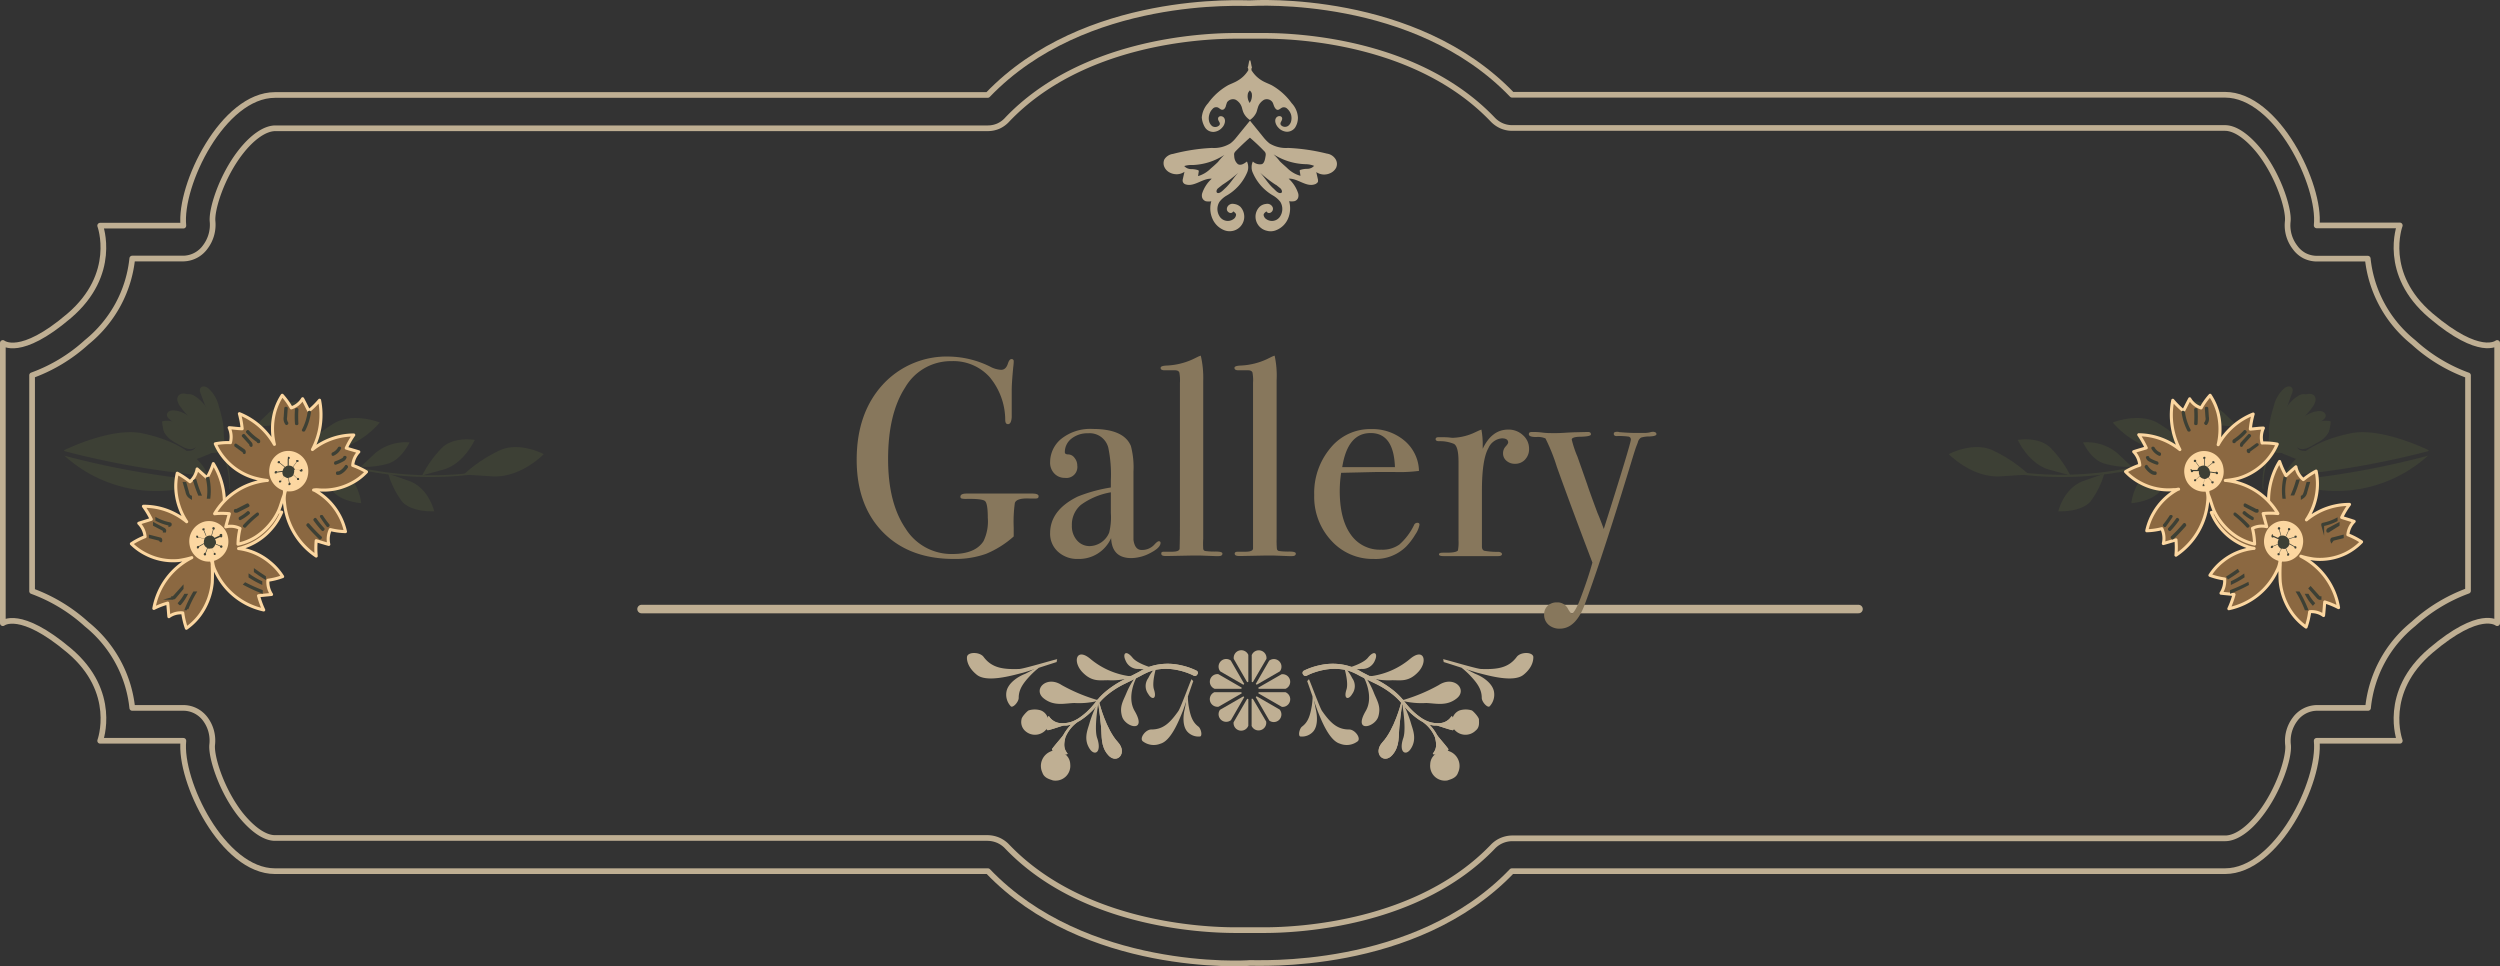 <svg xmlns="http://www.w3.org/2000/svg" viewBox="0 0 440.07 170.09"><rect x="0" y="0" width="440.07" height="170.09" fill="#333333" stroke="none"/><defs><style>.cls-1,.cls-2{fill:none;stroke:#bfaf93;}.cls-1,.cls-2,.cls-5,.cls-8{stroke-linecap:round;stroke-linejoin:round;}.cls-2{stroke-width:1.5px;}.cls-3{fill:#bfaf93;}.cls-4{fill:#3d4035;}.cls-5{fill:#8b6841;stroke:#fcd7a1;stroke-width:0.54px;}.cls-6{fill:#fcd7a1;}.cls-7{fill:#74302e;stroke-miterlimit:10;}.cls-7,.cls-8{stroke:#3d4035;stroke-width:0.5px;}.cls-8{fill:#fff;}.cls-9{fill:#87775c;}</style></defs><g id="レイヤー_2" data-name="レイヤー 2"><g id="レイヤー_1-2" data-name="レイヤー 1"><path class="cls-1" d="M427.9,55.56c-8.69-7.37-5.47-15.88-5.47-15.88H407.8c.74-7.09-7-23-16.14-23H266.17C249.06-1.14,221,.51,220,.56s-29-1.7-46.14,16.16H48.41c-9.18,0-16.87,15.87-16.13,23H17.63s3.17,8.51-5.46,15.88S.5,60.37.5,60.37V109.7s3-2.5,11.67,4.81,5.46,15.89,5.46,15.89H32.28c-.74,7.08,6.95,22.95,16.13,22.95H173.9C191,171.21,219.17,169.61,220,169.51s29,1.7,46.13-16.16H391.66c9.18,0,16.88-15.87,16.14-22.95h14.63s-3.22-8.51,5.47-15.89,11.67-4.81,11.67-4.81V60.37S436.58,62.92,427.9,55.56Z"/><path class="cls-1" d="M222.56,163.73h-5.09c-6.12,0-27.09-1.06-40.15-14.68a4.88,4.88,0,0,0-1.57-1.13,4.94,4.94,0,0,0-1.89-.41H48.41c-1.82,0-4-1.53-6.13-4.19-3.34-4.3-5.14-10.12-4.93-12.23a6.34,6.34,0,0,0-1.25-4.57,4.87,4.87,0,0,0-1.69-1.4,4.77,4.77,0,0,0-2.13-.51h-9a21.71,21.71,0,0,0-2.54-8.16,21.8,21.8,0,0,0-5.48-6.56,29.16,29.16,0,0,0-9.61-5.83v-38a28.87,28.87,0,0,0,9.61-5.82,22,22,0,0,0,5.48-6.56,21.76,21.76,0,0,0,2.54-8.17h9a4.85,4.85,0,0,0,3.83-2A6.47,6.47,0,0,0,37.42,39c-.22-2.11,1.59-7.93,4.93-12.22,2.07-2.66,4.3-4.2,6.13-4.2H173.9a4.67,4.67,0,0,0,1.88-.4A4.78,4.78,0,0,0,177.35,21c13.06-13.63,34-14.69,40.16-14.69h5.05c6.12,0,27.1,1.06,40.16,14.69a4.88,4.88,0,0,0,1.57,1.13,4.67,4.67,0,0,0,1.88.4H391.66c1.81,0,4,1.54,6.12,4.2,3.35,4.29,5.15,10.11,4.93,12.22A6.37,6.37,0,0,0,404,43.56,4.83,4.83,0,0,0,405.64,45a4.88,4.88,0,0,0,2.15.53h9a21.8,21.8,0,0,0,8.05,14.73,28.83,28.83,0,0,0,9.6,5.82V104a29.26,29.26,0,0,0-9.6,5.82,21.76,21.76,0,0,0-8,14.79h-9a4.89,4.89,0,0,0-2.15.54,4.83,4.83,0,0,0-1.68,1.43,6.35,6.35,0,0,0-1.25,4.57c.22,2.11-1.58,7.93-4.93,12.23-2.06,2.67-4.3,4.19-6.12,4.19H266.17a4.85,4.85,0,0,0-1.88.41,4.78,4.78,0,0,0-1.57,1.13C249.66,162.67,228.68,163.73,222.56,163.73Z"/><path class="cls-2" d="M112.93,107.21H327.15"/><path class="cls-3" d="M228.47,20.66a4,4,0,0,0-1.1-2.5A11,11,0,0,0,223.85,15c-.56-.28-1.15-.48-1.7-.81a5.37,5.37,0,0,1-1.86-1.84c0-.49,0-.12.11-.6-.1.33-.23-1.4-.39-1.1-.15-.3-.29,1.43-.39,1.1.07.48.1.11.12.6a5.23,5.23,0,0,1-1.87,1.84c-.53.33-1.12.53-1.69.81a11,11,0,0,0-3.52,3.17,4.18,4.18,0,0,0-1.11,2.5,3.76,3.76,0,0,0,.28,1.19,3.09,3.09,0,0,0,.34.65,1.7,1.7,0,0,0,.65.54,1.78,1.78,0,0,0,.82.17,2.19,2.19,0,0,0,1.49-.76,1.85,1.85,0,0,0,.48-.93c.24-1.37-1.54-1.37-1.14-.35.13.3.39.52.18.85a1,1,0,0,1-1.26.18,1.56,1.56,0,0,1-.53-.78,2.17,2.17,0,0,1,0-1.21,2.21,2.21,0,0,1,.59-1.05.8.8,0,0,1,.4-.27,1,1,0,0,1,.48,0c.29.1.52.43.83.42s.46-.25.59-.53A7.18,7.18,0,0,1,216,18a1.29,1.29,0,0,1,.7-.49,1.21,1.21,0,0,1,.84.06,2.52,2.52,0,0,1,.69.61,2.37,2.37,0,0,1,.4.83,5.94,5.94,0,0,0,.23.75,3.07,3.07,0,0,0,1,1.25.2.2,0,0,0,.1.08h.11a.25.25,0,0,0,.1-.08,3.19,3.19,0,0,0,1-1.25c.09-.24.14-.5.23-.75a2.2,2.2,0,0,1,.4-.83,2.52,2.52,0,0,1,.69-.61,1.21,1.21,0,0,1,.84-.06A1.23,1.23,0,0,1,224,18c.14.25.2.55.33.81s.33.53.59.53.54-.32.82-.42a.91.91,0,0,1,.49,0,.87.87,0,0,1,.4.26,2.24,2.24,0,0,1,.63,1,2.3,2.3,0,0,1,0,1.22,1.44,1.44,0,0,1-.54.78,1,1,0,0,1-.66.14.92.92,0,0,1-.59-.32c-.2-.33.06-.55.17-.85.4-1-1.37-1-1.14.35a2,2,0,0,0,.49.93,2.21,2.21,0,0,0,1.48.76,1.7,1.7,0,0,0,.83-.17,1.73,1.73,0,0,0,.66-.54,3.27,3.27,0,0,0,.32-.65A3.23,3.23,0,0,0,228.47,20.66ZM220,18.16a2.15,2.15,0,0,1-.31-1.78,2.06,2.06,0,0,1,.31-.46,1.5,1.5,0,0,1,.33.46,2.15,2.15,0,0,1,0,.91,2.1,2.1,0,0,1-.36.84Z"/><path class="cls-3" d="M235.12,28.06a2.17,2.17,0,0,0-.66-.69,2.13,2.13,0,0,0-.89-.33,34.38,34.38,0,0,0-6.84-1,5.52,5.52,0,0,1-3.27-.8,6.9,6.9,0,0,1-1-1c-.8-1-1.62-2-2.43-3l-2.44,3a5.68,5.68,0,0,1-1,1,5.49,5.49,0,0,1-3.26.8,33.58,33.58,0,0,0-6.84,1.05,2.09,2.09,0,0,0-.9.33,2,2,0,0,0-.65.68,1.65,1.65,0,0,0-.12.69,1.6,1.6,0,0,0,.18.68,2,2,0,0,0,.92.91,2.62,2.62,0,0,0,1.31.29,2.42,2.42,0,0,0,1.27-.43l-.3,1.33a.86.86,0,0,0,0,.39.7.7,0,0,0,.19.32.72.72,0,0,0,.33.18c1.52.48,3-1.12,4.58-1a6,6,0,0,0-1.7,2.63,1.43,1.43,0,0,0,0,.65,1,1,0,0,0,.25.43,1.06,1.06,0,0,0,.43.26,3,3,0,0,0,.94,0,4.54,4.54,0,0,0,.2,3.06,3.76,3.76,0,0,0,2,2,2.61,2.61,0,0,0,1.72.12,2.56,2.56,0,0,0,1.2-4.21,2,2,0,0,0-1.15-.5,1,1,0,0,0-.72.1,1,1,0,0,0-.47.55.83.83,0,0,0,0,.49.8.8,0,0,0,.33.37.58.58,0,0,0,.21.07.41.41,0,0,0,.22,0,.5.5,0,0,0,.19-.1.52.52,0,0,0,.13-.17s.54.3.5.62a1.11,1.11,0,0,1-.15.43,1,1,0,0,1-.32.32,1.71,1.71,0,0,1-2.34-.36,2.46,2.46,0,0,1-.47-1.33,2.42,2.42,0,0,1,.36-1.36,4.26,4.26,0,0,1,1.25-1.1,8.53,8.53,0,0,0,3.59-4,2.34,2.34,0,0,0,.22-1,2.38,2.38,0,0,0-.22-1c-.48.37-1.09.77-1.6.46a1.81,1.81,0,0,1-.48-.65,2,2,0,0,1-.16-.8,1.19,1.19,0,0,1,0-.46,1.22,1.22,0,0,1,.26-.38c.81-.83,1.65-1.62,2.5-2.37.87.75,1.72,1.54,2.51,2.37a.9.9,0,0,1,.25.38,1.19,1.19,0,0,1,0,.46c-.09.56-.2,1.25-.64,1.45a1.8,1.8,0,0,1-1.6-.46,2.23,2.23,0,0,0-.22,1,2.2,2.2,0,0,0,.22,1,8.49,8.49,0,0,0,3.57,4,4.43,4.43,0,0,1,1.26,1.1,2.41,2.41,0,0,1,.35,1.36,2.38,2.38,0,0,1-.47,1.33,1.7,1.7,0,0,1-1.09.65,1.74,1.74,0,0,1-1.25-.29,1,1,0,0,1-.32-.32.94.94,0,0,1-.16-.43c0-.32.51-.62.51-.62a.7.7,0,0,0,.13.17.49.49,0,0,0,.2.11.54.54,0,0,0,.22,0,.5.5,0,0,0,.2-.08.75.75,0,0,0,.36-.86,1,1,0,0,0-.47-.55,1,1,0,0,0-.72-.1,1.91,1.91,0,0,0-1.13.5,2.47,2.47,0,0,0-.72,1.58A2.55,2.55,0,0,0,223,40.62a2.52,2.52,0,0,0,1.73-.14,3.76,3.76,0,0,0,2-2,4.63,4.63,0,0,0,.19-3.07,2.48,2.48,0,0,0,.94,0,.94.94,0,0,0,.43-.25.92.92,0,0,0,.24-.43,1.43,1.43,0,0,0,0-.65,5.91,5.91,0,0,0-1.7-2.63c1.58-.09,3.07,1.51,4.58,1a.7.7,0,0,0,.33-.17A.79.79,0,0,0,232,32a2.41,2.41,0,0,0,0-.38l-.3-1.33a2.47,2.47,0,0,0,1.26.43,2.57,2.57,0,0,0,1.31-.29,2.15,2.15,0,0,0,.93-.91,1.76,1.76,0,0,0,.14-.71A1.57,1.57,0,0,0,235.12,28.06Zm-19.59-.8a11.09,11.09,0,0,0-1.13,1.25c-.41.4-.82.77-1.26,1.14A5.25,5.25,0,0,1,210.89,31l.12-.8a.38.38,0,0,0,0-.15.32.32,0,0,0-.13-.1,3.79,3.79,0,0,0-1.25-.18,1.76,1.76,0,0,1-.64-.15,1.69,1.69,0,0,1-.53-.39,4.13,4.13,0,0,1,1.48-.18A10.91,10.91,0,0,0,215.53,27.26ZM218,30.38c-.83.85-1.42,1.92-2.31,2.74-.28.25-.82.87-1.25.87s-.37-.59,0-.87l.74-.59A21.37,21.37,0,0,0,218,30.38Zm6.61,2.15.74.59c.33.28.5.87,0,.87s-.93-.62-1.25-.87c-.89-.82-1.49-1.89-2.3-2.74a21.28,21.28,0,0,0,2.76,2.15Zm6.72-3.35a1.55,1.55,0,0,1-.52.39,1.76,1.76,0,0,1-.64.15,4,4,0,0,0-1.25.18.12.12,0,0,0-.12.1.19.19,0,0,0,0,.15l.12.8a5.26,5.26,0,0,1-2.37-1.4c-.41-.37-.84-.74-1.25-1.14a9.52,9.52,0,0,0-1.13-1.25,11,11,0,0,0,5.62,1.74,4.19,4.19,0,0,1,1.49.28Z"/><path class="cls-4" d="M402.24,84.66a149.92,149.92,0,0,0,25.14-4.44,24,24,0,0,1-25.14,4.44Z"/><path class="cls-4" d="M402.19,83.77h-.07s1.45-5.39,11.67-7.5c5.42-1.14,13.76,3,13.76,3l-.16.16A151.52,151.52,0,0,1,402.19,83.77Z"/><path class="cls-4" d="M396.61,73.33a.21.21,0,0,1,.12,0,.21.21,0,0,1,.08.11.28.28,0,0,1,0,.13.26.26,0,0,1-.07.11,60.56,60.56,0,0,1-42.81,9.61.19.19,0,0,1-.14-.07.27.27,0,0,1-.06-.16.19.19,0,0,1,0-.08.18.18,0,0,1,.05-.07.11.11,0,0,1,.08,0,.11.11,0,0,1,.08,0,60.05,60.05,0,0,0,42.53-9.64A.16.16,0,0,1,396.61,73.33Z"/><path class="cls-4" d="M385.86,88.09s5-2.1,5.76-6.94l.82-4.84a18.62,18.62,0,0,0-5.67,4.37C384.63,83.33,385.86,88.09,385.86,88.09Z"/><path class="cls-4" d="M371.91,74.37s3.64,4.55,8.75,4.75l5.08.21a24.84,24.84,0,0,0-6.13-5C376.24,72.63,371.91,74.37,371.91,74.37Z"/><path class="cls-4" d="M343.05,79.94s4.05,4.21,9.08,3.91l5-.32a25.26,25.26,0,0,0-6.55-4.35C347.12,77.76,343.05,79.94,343.05,79.94Z"/><path class="cls-4" d="M355.19,77.44s1.88,4.21,5.56,5.24l3.68,1a19.46,19.46,0,0,0-3.63-5C358.66,76.81,355.19,77.44,355.19,77.44Z"/><path class="cls-4" d="M385.29,70.68a8.34,8.34,0,0,1,6.08,1.92L393.88,75a14.63,14.63,0,0,1-4.93-.58C386.66,73.6,385.29,70.68,385.29,70.68Z"/><path class="cls-4" d="M366.68,77.88a8.35,8.35,0,0,1,6.08,1.93l2.5,2.35a14.45,14.45,0,0,1-4.93-.59C368,80.83,366.68,77.88,366.68,77.88Z"/><path class="cls-4" d="M375.18,88.57s.38-4.26,3.76-6l3.4-1.73a14.9,14.9,0,0,1-1.88,5.33C379,88.34,375.18,88.57,375.18,88.57Z"/><path class="cls-4" d="M362.33,90s.91-4.11,4.5-5.37l3.58-1.25a14.67,14.67,0,0,1-2.51,5C366.08,90.23,362.33,90,362.33,90Z"/><path class="cls-4" d="M408.61,81.5a.94.94,0,0,0,.43-.13.84.84,0,0,0,.32-.3.73.73,0,0,0,0-.46.76.76,0,0,0-.24-.39,2.1,2.1,0,0,0-.81-.39,15.17,15.17,0,0,0-2.51-.45c-.55,0-1.25-.14-1.43-.66.71.67,1.85.21,2.68-.3,1.53-.91,3.06-1.34,3.22-4.24-2.44-.68-4.19,1.75-6.69,2a4,4,0,0,1,1.15-2.69,12.28,12.28,0,0,0,1.35-2.59,1.4,1.4,0,0,0,.16-.63,1.33,1.33,0,0,0-.16-.62c-.34-.43-1-.28-1.46,0a6.27,6.27,0,0,0-2.23,2.23,6.35,6.35,0,0,0-.89,3,25.07,25.07,0,0,1-.34,3.42c-.15,1.16.33,1.45,1.25,1.78C404.24,80.83,406.51,81.86,408.61,81.5Z"/><path class="cls-4" d="M400.24,71.51a6,6,0,0,1,1.88-3.18c.36-.27.9-.46,1.25-.14s.19.87,0,1.25l-1,2.91c1.07-1.37,2.32-2.85,4-3a1.23,1.23,0,0,1,.88.18,1.14,1.14,0,0,1,.32.51,1.18,1.18,0,0,1,0,.59,2.85,2.85,0,0,1-.54,1.07,15.26,15.26,0,0,1-2.19,2.42,4.84,4.84,0,0,1,1.43-1.19,4.77,4.77,0,0,1,1.77-.56,1.74,1.74,0,0,1,.93.14.88.88,0,0,1,.34.35.78.78,0,0,1,.07.48,1.14,1.14,0,0,1-.4.52A12.28,12.28,0,0,1,405.61,76a5.48,5.48,0,0,1,2.16-.73,5.81,5.81,0,0,1,2.27.18,1.82,1.82,0,0,1-.84,1.39,4.2,4.2,0,0,1-1.53.55,23.27,23.27,0,0,1-3.81.52,8.63,8.63,0,0,1-3.75-.14C398.6,76.94,399.85,72.77,400.24,71.51Z"/><path class="cls-4" d="M401.11,79.71a1.78,1.78,0,0,1-1.26-.48,2,2,0,0,1-.37-.8A4.57,4.57,0,0,1,399.6,76c0-.16.19-.35.34-.27s.08.09.11.15c.13.25.25.5.37.75.26,0,.46-.43.69-.3a.48.48,0,0,1,.15.28,3.7,3.7,0,0,1,0,1.15,2.56,2.56,0,0,0,1.55,0,1.57,1.57,0,0,1-.47.92,3.42,3.42,0,0,1,1.26.3.2.2,0,0,1,.17.19C403.76,79.87,401.39,79.73,401.11,79.71Z"/><path class="cls-4" d="M398.44,84.65a5.78,5.78,0,0,0,0,1.44c-.12,0-.16-.17-.16-.3a13.74,13.74,0,0,1,.69-5.17,8.75,8.75,0,0,1,.51-1.18c.1-.2.49-.72.41-.15a6,6,0,0,1-.52,1.19c-.17.43-.32.87-.44,1.25A16,16,0,0,0,398.44,84.65Z"/><path class="cls-5" d="M396.78,96.53h-.12a10.5,10.5,0,0,0-5.39,2.24,10,10,0,0,0-2.26,2.5,12.14,12.14,0,0,0,2.59.65,4,4,0,0,1-.64,2.5l2.29.23a15,15,0,0,1-.91,2.5,12.09,12.09,0,0,0,8.5-6.76,4.61,4.61,0,0,0,.53-2.25h.11a1.13,1.13,0,0,0,.26,0,1.93,1.93,0,0,0-.36,1.25,24.86,24.86,0,0,0,0,3,11.5,11.5,0,0,0,2.14,5.63,10.38,10.38,0,0,0,2.41,2.36,13.1,13.1,0,0,0,.64-2.7,3.54,3.54,0,0,1,2.44.67c.08-.7.14-1.68.21-2.39a14.08,14.08,0,0,1,2.43,1A12.45,12.45,0,0,0,405.17,98l-.16-.09a14.71,14.71,0,0,0,2.28.5A10.35,10.35,0,0,0,413,97.38a10,10,0,0,0,2.7-2,12.51,12.51,0,0,0-2.41-1.25,3.82,3.82,0,0,1,1.11-2.35c-.65-.23-1.55-.49-2.2-.7a14.35,14.35,0,0,1,1.38-2.29A11.8,11.8,0,0,0,406,91.51a11.46,11.46,0,0,0,1.87-5.14,10.82,10.82,0,0,0-.17-3.45,13,13,0,0,0-2.25,1.5,3.93,3.93,0,0,1-1.31-2.25c-.53.45-1.25,1.1-1.74,1.56a14.82,14.82,0,0,1-1.13-2.5,13.08,13.08,0,0,0-1.82,8.57A12.27,12.27,0,0,0,393.6,85a15.88,15.88,0,0,1,.44,2.66c-.68,0-1.62-.16-2.29-.22a4,4,0,0,1,.17,2.62,13.16,13.16,0,0,0-2.66.15A10.17,10.17,0,0,0,391,93.08a10.72,10.72,0,0,0,4.9,3.25A7.35,7.35,0,0,0,396.78,96.53Zm6.86,1.17h0Z"/><path class="cls-6" d="M398.6,94.59a3.58,3.58,0,0,0,2.71,4.2,3.46,3.46,0,0,0,1.36,0,3.35,3.35,0,0,0,1.25-.55,3.29,3.29,0,0,0,.94-1,3.46,3.46,0,0,0,.49-1.27,3.58,3.58,0,0,0-2.72-4.21,3.46,3.46,0,0,0-1.36,0,3.35,3.35,0,0,0-1.25.55,3.51,3.51,0,0,0-.94,1A3.68,3.68,0,0,0,398.6,94.59Z"/><path class="cls-7" d="M405.8,86.57l.42-1.49h.11l-.43,1.48a1.52,1.52,0,0,1-.21.57,1.44,1.44,0,0,1-.43.42v-.1C405.55,87.35,405.68,86.94,405.8,86.57Z"/><path class="cls-7" d="M404.5,84.67a20.81,20.81,0,0,1-.82,2.29h-.11a18.15,18.15,0,0,0,.81-2.28Z"/><path class="cls-7" d="M402.26,84.25a9.58,9.58,0,0,0-.18,3.29H402a10.07,10.07,0,0,1,.17-3.33Z"/><path class="cls-7" d="M408.86,92.34v.11s0,0,0,0a.05.05,0,0,1,0,0,.14.14,0,0,1,0-.07.14.14,0,0,1,0-.06.21.21,0,0,1,.15-.07,8.75,8.75,0,0,0,2.22-.78v.1a8.92,8.92,0,0,1-2.26.79A.11.11,0,0,0,408.86,92.34Z"/><path class="cls-7" d="M409.86,93.49h-.1a.2.2,0,0,1,0-.15.41.41,0,0,1,.22-.21l1.6-.85v.11l-1.59,1A.37.37,0,0,0,409.86,93.49Z"/><path class="cls-7" d="M410.71,94.83l1.6-.41v.11l-1.6.4a.37.37,0,0,0-.19.09v.08l-.07.09a.18.18,0,0,1,0-.12.28.28,0,0,1,.06-.18A.47.47,0,0,1,410.71,94.83Z"/><path class="cls-7" d="M406.72,103.51l1.34,1.5c.09.11.2.22.33.21v.11h-.08a.61.61,0,0,1-.34-.25l-1.32-1.5Z"/><path class="cls-7" d="M406.11,104.78h.1a7.36,7.36,0,0,0,1,1.4l-.08.09A8,8,0,0,1,406.11,104.78Z"/><path class="cls-7" d="M406,107.17h-.1a19.6,19.6,0,0,0-1.37-2.8h.1A19.6,19.6,0,0,1,406,107.17Z"/><path class="cls-7" d="M395.61,102.84a28.77,28.77,0,0,1-2.81,1.32v-.11a28.15,28.15,0,0,0,2.8-1.26Z"/><path class="cls-7" d="M394.85,101.5a15.61,15.61,0,0,1-1.91,1.08v-.1a14.35,14.35,0,0,0,1.9-1.09Z"/><path class="cls-7" d="M393.83,100.48l.06.1c-.53.38-1.08.75-1.63,1.09l-.06-.09C392.75,101.23,393.3,100.84,393.83,100.48Z"/><path class="cls-7" d="M392.86,90.68a3.25,3.25,0,0,0,.58,1.25.81.81,0,0,0,.46.33v.12a.91.91,0,0,1-.53-.39,3.23,3.23,0,0,1-.6-1.35Z"/><path class="cls-7" d="M394.85,90.84a7.5,7.5,0,0,1-.93-.94.86.86,0,0,1-.21-.29.91.91,0,0,1-.06-.36h.11a.66.66,0,0,0,.07.3.59.59,0,0,0,.17.25A7,7,0,0,0,394.85,90.84Z"/><path class="cls-7" d="M395,88.07h.11a2.44,2.44,0,0,0,.69,1.36l-.08.08A2.45,2.45,0,0,1,395,88.07Z"/><path class="cls-4" d="M399.94,94a.21.21,0,0,1,.14.1.32.32,0,0,1,0,.16l.92.42a1.09,1.09,0,0,1,.47-.38l-.3-1.09a.16.16,0,0,1-.12,0,.14.14,0,0,1-.08-.09.25.25,0,0,1,0-.17.24.24,0,0,1,.1-.14.2.2,0,0,1,.17,0,.16.16,0,0,1,.13.11.23.23,0,0,1,0,.16.3.3,0,0,1-.1.14l.3,1.09a.89.89,0,0,1,.51,0,1.16,1.16,0,0,1,.45.21,1.17,1.17,0,0,1,.3.4v-.09l1.06-.32a.28.28,0,0,1,0-.13.26.26,0,0,1,.09-.09l.08,0h.08l.07,0,.05.07a.21.21,0,0,1-.09.3.11.11,0,0,1-.07,0h-.09a.1.1,0,0,1-.07,0l-.05-.06-1,.31a1.19,1.19,0,0,1,.08.72l.9.52a.28.28,0,0,1,.12,0,.21.21,0,0,1,.11,0,.22.22,0,0,1,.12.11.23.23,0,0,1,0,.16.2.2,0,0,1,0,.08l-.07.06-.08,0H404a.25.25,0,0,1-.12-.11.18.18,0,0,1,0-.16L403,95.8a1.06,1.06,0,0,1-.22.42,1,1,0,0,1-.37.28l.34.88a.17.17,0,0,1,.12,0,.18.18,0,0,1,.09.08.2.2,0,0,1,0,.08v.09a.2.2,0,0,1,0,.08.17.17,0,0,1-.06.06.22.22,0,0,1-.15.06.2.2,0,0,1-.15-.06.25.25,0,0,1,0-.17.22.22,0,0,1,.09-.14l-.34-.88a.83.83,0,0,1-.58,0h-.14l-.41.79a.24.24,0,0,1,.06.11.29.29,0,0,1,0,.13.16.16,0,0,1,0,.07l-.07.06-.08,0h-.09l-.07,0-.05-.07a.13.13,0,0,1,0-.08.27.27,0,0,1,0-.09.43.43,0,0,1,0-.07l.06-.06.08,0a.14.14,0,0,1,.09,0l.41-.77a1.16,1.16,0,0,1-.39-.31,1.08,1.08,0,0,1-.22-.44l-.83.35a.24.24,0,0,1,0,.12.22.22,0,0,1-.09.1.19.19,0,0,1-.15.06.22.22,0,0,1-.15-.06.25.25,0,0,1,0-.17.28.28,0,0,1,.1-.14.2.2,0,0,1,.15-.06.22.22,0,0,1,.15.06l.84-.35a1,1,0,0,1,0-.43,1,1,0,0,1,.15-.38l-.9-.4a.41.41,0,0,1-.11.07.25.25,0,0,1-.12,0,.19.19,0,0,1-.13-.1.18.18,0,0,1,0-.16.21.21,0,0,1,0-.12.22.22,0,0,1,.05-.11.16.16,0,0,1,.09-.07A.24.24,0,0,1,399.94,94Z"/><path class="cls-4" d="M402.91,93.34l-.43,1h-.09l.43-1a.23.23,0,0,1-.07-.1.27.27,0,0,1,0-.13l0-.08.06-.06a.16.16,0,0,1,.09,0H403a.21.21,0,0,1,.14.1.23.23,0,0,1,0,.16.29.29,0,0,1-.1.12A.26.26,0,0,1,402.91,93.34Z"/><path class="cls-5" d="M383.49,86.11h-.09a10.89,10.89,0,0,0-4.26,4.12,10.51,10.51,0,0,0-1.25,3.2,11.92,11.92,0,0,0,2.65-.37,4,4,0,0,1,.27,2.62c.67-.18,1.56-.46,2.22-.65a15.22,15.22,0,0,1,0,2.7,12.6,12.6,0,0,0,3.88-4.11,12.73,12.73,0,0,0,1.71-5.4,4.55,4.55,0,0,0-.29-2.28h.38a2,2,0,0,0,.1,1.33c.37.92.59,1.89,1,2.79a11.14,11.14,0,0,0,4,4.46,9.73,9.73,0,0,0,3.06,1.25A13,13,0,0,0,396.5,93a3.67,3.67,0,0,1,2.5-.29c-.17-.68-.45-1.62-.62-2.31a12.46,12.46,0,0,1,2.59,0,12.06,12.06,0,0,0-9.07-5.82h-.18a16,16,0,0,0,2.3-.38,10.92,10.92,0,0,0,5-3.14,10.62,10.62,0,0,0,1.84-2.88,11.93,11.93,0,0,0-2.67-.2,3.92,3.92,0,0,1,.23-2.63c-.68,0-1.61.14-2.3.18a14.92,14.92,0,0,1,.5-2.65,12.26,12.26,0,0,0-6.16,5.4,11.89,11.89,0,0,0,0-5.5,10.44,10.44,0,0,0-1.42-3.2,12.05,12.05,0,0,0-1.59,2.23,3.59,3.59,0,0,1-2-1.61c-.34.63-.77,1.5-1.09,2.13a14.52,14.52,0,0,1-1.89-1.87,13.12,13.12,0,0,0,1.25,8.68,11.71,11.71,0,0,0-7.24-2.61,17,17,0,0,1,1.32,2.31c-.65.2-1.56.45-2.21.67a3.84,3.84,0,0,1,1.07,2.37,12.81,12.81,0,0,0-2.5,1.14,10.06,10.06,0,0,0,2.67,2,10.37,10.37,0,0,0,5.7,1.18C382.92,86.21,383.2,86.16,383.49,86.11Zm6.82-1.53h0Z"/><path class="cls-6" d="M384.54,83.58a3.62,3.62,0,0,0,.47,1.31,3.45,3.45,0,0,0,2.2,1.57A3.38,3.38,0,0,0,390.83,85a3.55,3.55,0,0,0,.54-2.65,3.27,3.27,0,0,0-.46-1.29,3.44,3.44,0,0,0-3.56-1.61,3.57,3.57,0,0,0-2.25,1.51A3.53,3.53,0,0,0,384.54,83.58Z"/><path class="cls-8" d="M388.47,73.42l-.11-1.56h.11l.1,1.54a1.57,1.57,0,0,1,0,.61,1.49,1.49,0,0,1-.25.56l-.08-.08a1.38,1.38,0,0,0,.23-.51A1.32,1.32,0,0,0,388.47,73.42Z"/><path class="cls-8" d="M386.59,72.08a20.85,20.85,0,0,1,0,2.5h-.11a20.85,20.85,0,0,0,0-2.5Z"/><path class="cls-8" d="M384.37,72.59a9.58,9.58,0,0,0,1,3.13h-.1a9.51,9.51,0,0,1-1-3.17Z"/><path class="cls-8" d="M393.31,77.64v.12h-.09a.17.17,0,0,1,0-.07.13.13,0,0,1,0-.06.28.28,0,0,1,.12-.12,9.68,9.68,0,0,0,1.81-1.57l.08.08a9,9,0,0,1-1.84,1.59S393.32,77.62,393.31,77.64Z"/><path class="cls-8" d="M394.62,78.33l-.07.09a.13.13,0,0,1,0-.06.15.15,0,0,1,0-.07.42.42,0,0,1,.12-.28l1.26-1.38.08.08-1.25,1.38a.32.32,0,0,0-.1.1A.37.37,0,0,0,394.62,78.33Z"/><path class="cls-8" d="M395.9,79.27l1.37-1,.08,0-1.36,1a.34.34,0,0,0-.14.15s0,0,0,0,0,0,0,0v.1s-.07,0-.1-.1a.25.25,0,0,1,0-.17A.49.49,0,0,1,395.9,79.27Z"/><path class="cls-8" d="M395.19,88.86l1.76.9a.48.48,0,0,0,.18.08h.2V90h0a.58.58,0,0,1-.4-.1L395.19,89Z"/><path class="cls-8" d="M395,90.3l.07-.09a7.42,7.42,0,0,0,1.41,1v.1A7.5,7.5,0,0,1,395,90.3Z"/><path class="cls-8" d="M395.74,92.58l-.09.07a19.34,19.34,0,0,0-2.24-2.1v-.09A19.47,19.47,0,0,1,395.74,92.58Z"/><path class="cls-8" d="M384.59,92.44c-.69.79-1.41,1.55-2.17,2.28l-.08-.13a29.35,29.35,0,0,0,2.18-2.28Z"/><path class="cls-8" d="M383.35,91.49a16.75,16.75,0,0,1-1.41,1.74l-.08-.09a15.65,15.65,0,0,0,1.41-1.73Z"/><path class="cls-8" d="M382.11,90.9h.09c-.36.55-.74,1.11-1.13,1.64l-.09-.08A14.53,14.53,0,0,0,382.11,90.9Z"/><path class="cls-8" d="M377.83,82.08a2.85,2.85,0,0,0,1,1,.85.85,0,0,0,.55.15v.12a1,1,0,0,1-.62-.17,3.2,3.2,0,0,1-1-1Z"/><path class="cls-8" d="M379.71,81.56a7.21,7.21,0,0,1-1.25-.53.8.8,0,0,1-.29-.2.92.92,0,0,1-.18-.3h.11c0,.2.24.33.41.43a7.25,7.25,0,0,0,1.18.51Z"/><path class="cls-8" d="M378.94,78.88h.1a2.3,2.3,0,0,0,1.11,1V80A2.56,2.56,0,0,1,378.94,78.88Z"/><path class="cls-4" d="M385.59,82.58h.09l.07,0,.05.06a.11.11,0,0,1,0,.08h1a1.14,1.14,0,0,1,.32-.51l-.65-.9a.27.27,0,0,1-.12,0,.24.24,0,0,1-.12,0,.27.27,0,0,1-.06-.17.25.25,0,0,1,.06-.16.22.22,0,0,1,.15-.06.21.21,0,0,1,.22.22.22.22,0,0,1-.06.15l.65.9a1,1,0,0,1,.48-.21,1,1,0,0,1,.49,0,1,1,0,0,1,.42.25v-.08l.86-.69a.21.21,0,0,1,0-.12.2.2,0,0,1,0-.11s0,0,.07-.06h.18s0,0,.07.06a.2.2,0,0,1,.06.15.23.23,0,0,1-.06.16.18.18,0,0,1-.07,0l-.08,0-.09,0-.06,0-.88.7A1.12,1.12,0,0,1,389,83l1,.15a.41.41,0,0,1,.07-.11.28.28,0,0,1,.12,0,.23.23,0,0,1,.16.06.26.26,0,0,1,.07.15.28.28,0,0,1,0,.09.25.25,0,0,1,0,.07.18.18,0,0,1-.07.05.13.13,0,0,1-.08,0h-.09l-.07,0-.05-.06a.31.31,0,0,1,0-.08l-1-.15a1.24,1.24,0,0,1-.06.47,1,1,0,0,1-.24.4l.61.69.12,0a.27.27,0,0,1,.12,0,.23.23,0,0,1,.06.16.22.22,0,0,1-.06.15.2.2,0,0,1-.15.06.22.22,0,0,1-.15-.06.18.18,0,0,1-.05-.07.24.24,0,0,1,0-.08.29.29,0,0,1,0-.09.18.18,0,0,1,.05-.07l-.62-.69a1.09,1.09,0,0,1-.53.28h-.15l-.11.88a.2.2,0,0,1,.09.09.22.22,0,0,1,.05.12.25.25,0,0,1,0,.08.2.2,0,0,1,0,.08.18.18,0,0,1-.07,0l-.09,0h-.08l-.07,0a.22.22,0,0,1,0-.08.19.19,0,0,1,0-.08.3.3,0,0,1,.05-.16.28.28,0,0,1,.15-.08l.11-.87a1.07,1.07,0,0,1-.46-.14,1,1,0,0,1-.36-.33l-.65.63a.27.27,0,0,1,0,.12.28.28,0,0,1,0,.13l-.07,0-.08,0-.09,0-.06,0a.23.23,0,0,1-.06-.16.22.22,0,0,1,.06-.15.2.2,0,0,1,.15-.06.22.22,0,0,1,.15.06l.66-.65a1,1,0,0,1-.15-.4,1.48,1.48,0,0,1,0-.42h-1a.2.2,0,0,1-.06.11.19.19,0,0,1-.11.07.25.25,0,0,1-.17,0,.22.22,0,0,1-.08-.15.17.17,0,0,1,0-.14A.24.24,0,0,1,385.59,82.58Z"/><path class="cls-4" d="M388.12,80.83V82H388V80.85a.26.26,0,0,1-.1-.07.24.24,0,0,1-.06-.11.21.21,0,0,1,0-.16.26.26,0,0,1,.14-.1h.09l.08,0s0,0,.06.06a.31.31,0,0,1,0,.08.19.19,0,0,1-.16.24Z"/><path class="cls-4" d="M36.52,84.66a150.09,150.09,0,0,1-25.17-4.44,24,24,0,0,0,25.17,4.44Z"/><path class="cls-4" d="M36.57,83.77h.07S35.18,78.38,25,76.27c-5.42-1.14-13.76,3-13.76,3l.16.16A151.52,151.52,0,0,0,36.57,83.77Z"/><path class="cls-4" d="M42.15,73.33a.21.21,0,0,0-.12,0,.28.28,0,0,0-.08.11.28.28,0,0,0,0,.13.26.26,0,0,0,.07.11,60.56,60.56,0,0,0,42.81,9.61.19.19,0,0,0,.14-.08A.22.22,0,0,0,85,83.1.19.19,0,0,0,85,83,.18.18,0,0,0,85,83a.11.11,0,0,0-.08,0,.11.11,0,0,0-.08,0,60.05,60.05,0,0,1-42.53-9.64A.16.16,0,0,0,42.15,73.33Z"/><path class="cls-4" d="M52.9,88.09s-5-2.1-5.76-6.94l-.82-4.84A18.62,18.62,0,0,1,52,80.68C54.13,83.33,52.9,88.09,52.9,88.09Z"/><path class="cls-4" d="M66.85,74.37s-3.64,4.55-8.75,4.75L53,79.33a24.84,24.84,0,0,1,6.13-5C62.52,72.63,66.85,74.37,66.85,74.37Z"/><path class="cls-4" d="M95.71,79.94s-4,4.21-9.08,3.91l-5-.32a24.76,24.76,0,0,1,6.55-4.35C91.63,77.76,95.71,79.94,95.71,79.94Z"/><path class="cls-4" d="M83.57,77.44S81.69,81.65,78,82.68l-3.68,1a19.46,19.46,0,0,1,3.63-5C80.1,76.81,83.57,77.44,83.57,77.44Z"/><path class="cls-4" d="M53.47,70.68a8.34,8.34,0,0,0-6.08,1.92L44.89,75a14.6,14.6,0,0,0,4.92-.58C52.08,73.6,53.47,70.68,53.47,70.68Z"/><path class="cls-4" d="M72.09,77.88A8.36,8.36,0,0,0,66,79.81l-2.5,2.35a14.42,14.42,0,0,0,4.93-.59C70.71,80.83,72.09,77.88,72.09,77.88Z"/><path class="cls-4" d="M63.58,88.57s-.38-4.26-3.76-6l-3.36-1.73a15.25,15.25,0,0,0,1.87,5.31C59.81,88.34,63.58,88.57,63.58,88.57Z"/><path class="cls-4" d="M76.42,90s-.9-4.11-4.49-5.37l-3.58-1.25a14.67,14.67,0,0,0,2.51,5C72.64,90.23,76.42,90,76.42,90Z"/><path class="cls-4" d="M30.19,81.5a1,1,0,0,1-.42-.13.92.92,0,0,1-.32-.3.73.73,0,0,1,0-.46.76.76,0,0,1,.24-.39,2.1,2.1,0,0,1,.81-.39A15.17,15.17,0,0,1,33,79.38c.55,0,1.25-.14,1.43-.66-.72.67-1.85.21-2.69-.3-1.52-.91-3-1.34-3.21-4.24,2.44-.68,4.18,1.75,6.69,2a4,4,0,0,0-1.15-2.69,12.28,12.28,0,0,1-1.35-2.59,1.4,1.4,0,0,1-.16-.63,1.33,1.33,0,0,1,.16-.62c.34-.43,1-.28,1.45,0a6.36,6.36,0,0,1,3.13,5.26,25.07,25.07,0,0,0,.34,3.42c.15,1.16-.34,1.45-1.25,1.78C34.56,80.83,32.25,81.86,30.19,81.5Z"/><path class="cls-4" d="M38.52,71.51a6.08,6.08,0,0,0-1.88-3.18c-.36-.27-.9-.46-1.25-.14s-.19.87,0,1.25l1.06,2.85c-1.07-1.38-2.32-2.85-4-3a1.29,1.29,0,0,0-.88.19,1.16,1.16,0,0,0-.32.5,1.11,1.11,0,0,0,0,.6,2.81,2.81,0,0,0,.54,1.06A15.27,15.27,0,0,0,33.94,74a4.83,4.83,0,0,0-3.2-1.75,1.68,1.68,0,0,0-.94.14.75.75,0,0,0-.34.34.8.8,0,0,0-.06.48,1.21,1.21,0,0,0,.39.53A12.23,12.23,0,0,0,33.19,76,5.54,5.54,0,0,0,31,75.22a5.81,5.81,0,0,0-2.27.18,1.82,1.82,0,0,0,.24.79,1.79,1.79,0,0,0,.56.6,4.2,4.2,0,0,0,1.53.55,23.27,23.27,0,0,0,3.81.52,8.68,8.68,0,0,0,3.76-.14C40.19,76.94,38.88,72.77,38.52,71.51Z"/><path class="cls-4" d="M37.72,79.71A1.77,1.77,0,0,0,39,79.23a2,2,0,0,0,.37-.8A4.57,4.57,0,0,0,39.22,76c0-.16-.19-.35-.34-.27a.33.33,0,0,0-.11.15l-.38.75c-.25,0-.45-.43-.67-.3a.43.43,0,0,0-.15.28,3.18,3.18,0,0,0,0,1.15,2.56,2.56,0,0,1-1.55,0,1.56,1.56,0,0,0,.46.92,3.48,3.48,0,0,0-1.31.3.19.19,0,0,0-.17.19C35,79.87,37.37,79.73,37.72,79.71Z"/><path class="cls-4" d="M40.31,84.65a5,5,0,0,1,0,1.44c.12,0,.16-.17.16-.3a13.94,13.94,0,0,0-.69-5.17,10.24,10.24,0,0,0-.51-1.18c-.1-.2-.49-.72-.41-.15a5.5,5.5,0,0,0,.52,1.19c.16.43.31.87.44,1.25A15.23,15.23,0,0,1,40.31,84.65Z"/><path class="cls-5" d="M42.86,96.33a10.78,10.78,0,0,0,4.9-3.25,10.3,10.3,0,0,0,1.82-2.92A13.26,13.26,0,0,0,46.91,90a4,4,0,0,1,.18-2.62c-.68.06-1.62.17-2.29.22A14.92,14.92,0,0,1,45.24,85a12.09,12.09,0,0,0-5.85,5.18,13.08,13.08,0,0,0-1.84-8.57,14.31,14.31,0,0,1-1.11,2.5c-.52-.46-1.25-1.11-1.74-1.56a3.9,3.9,0,0,1-1.25,2.25,13,13,0,0,0-2.25-1.5A10.25,10.25,0,0,0,31,86.7a11.57,11.57,0,0,0,1.86,5.14,11.73,11.73,0,0,0-7.61-2.72,15.3,15.3,0,0,1,1.38,2.29c-.65.22-1.55.48-2.2.7a3.84,3.84,0,0,1,1.11,2.36,12.53,12.53,0,0,0-2.41,1.25,10,10,0,0,0,2.64,1.87,10.45,10.45,0,0,0,5.71,1.07,15.68,15.68,0,0,0,2.28-.5l-.16.08a12.51,12.51,0,0,0-6.52,8.86,13.37,13.37,0,0,1,2.44-.94c.08.71.14,1.69.21,2.39a3.56,3.56,0,0,1,2.44-.66,14,14,0,0,0,.64,2.7,10.27,10.27,0,0,0,2.42-2.37,11.55,11.55,0,0,0,2.13-5.63,29.62,29.62,0,0,0,0-3,2,2,0,0,0-.33-1.27.57.57,0,0,0,.26,0h.11a4.61,4.61,0,0,0,.53,2.25A12.11,12.11,0,0,0,41.42,105a12.24,12.24,0,0,0,5,2.37,15,15,0,0,1-.91-2.5l2.29-.23a4,4,0,0,1-.64-2.5,12,12,0,0,0,2.59-.65A10.16,10.16,0,0,0,47.54,99a10.6,10.6,0,0,0-5.47-2.43H42A7.32,7.32,0,0,0,42.86,96.33Zm-7.68,1.32h0Z"/><path class="cls-6" d="M40.13,94.59a3.56,3.56,0,0,1-2.7,4.2,3.51,3.51,0,0,1-1.37,0,3.42,3.42,0,0,1-1.25-.55,3.55,3.55,0,0,1-.94-1A3.44,3.44,0,0,1,33.39,96a3.56,3.56,0,0,1,.5-2.66,3.62,3.62,0,0,1,2.21-1.55,3.51,3.51,0,0,1,1.37,0,3.42,3.42,0,0,1,1.25.55,3.47,3.47,0,0,1,.93,1A3.32,3.32,0,0,1,40.13,94.59Z"/><path class="cls-7" d="M33,86.57l-.42-1.49h-.11l.43,1.48a1.52,1.52,0,0,0,.21.57,1.44,1.44,0,0,0,.43.42v-.1C33.21,87.35,33.08,86.94,33,86.57Z"/><path class="cls-7" d="M34.26,84.67A20.81,20.81,0,0,0,35.08,87h.1a21.55,21.55,0,0,1-.82-2.38Z"/><path class="cls-7" d="M36.5,84.25a9.58,9.58,0,0,1,.18,3.29h.11a10.35,10.35,0,0,0-.17-3.33Z"/><path class="cls-7" d="M29.9,92.34v.11a.12.12,0,0,0,.07-.07.14.14,0,0,0,0-.07.14.14,0,0,0,0-.06.21.21,0,0,0-.15-.07,8.75,8.75,0,0,1-2.22-.78v.1a8.92,8.92,0,0,0,2.26.79A.11.11,0,0,1,29.9,92.34Z"/><path class="cls-7" d="M28.92,93.49H29a.38.38,0,0,0,0-.15.43.43,0,0,0-.21-.21l-1.6-.85v.11l1.6.84a.31.31,0,0,1,.09.11A.26.26,0,0,1,28.92,93.49Z"/><path class="cls-7" d="M28.05,94.83l-1.6-.41v.11l1.6.4a.34.34,0,0,1,.18.09.11.11,0,0,1,0,.08l.08.09a.18.18,0,0,0,0-.12.28.28,0,0,0-.06-.18A.47.47,0,0,0,28.05,94.83Z"/><path class="cls-7" d="M32.06,103.51,30.72,105c-.08.11-.2.22-.32.21v.11h.07a.61.61,0,0,0,.34-.25l1.25-1.5Z"/><path class="cls-7" d="M32.7,104.78h-.1a8.05,8.05,0,0,1-1,1.4l.08.09A8,8,0,0,0,32.7,104.78Z"/><path class="cls-7" d="M32.8,107.17h.11a19.6,19.6,0,0,1,1.37-2.8h-.1A21.38,21.38,0,0,0,32.8,107.17Z"/><path class="cls-7" d="M43.15,102.84A28.77,28.77,0,0,0,46,104.16v-.11a28.15,28.15,0,0,1-2.8-1.26Z"/><path class="cls-7" d="M44,101.5a15,15,0,0,0,1.92,1.08v-.1A14.46,14.46,0,0,1,44,101.39Z"/><path class="cls-7" d="M44.94,100.48v.1c.52.38,1.07.75,1.62,1.09v-.09C46,101.23,45.46,100.84,44.94,100.48Z"/><path class="cls-7" d="M45.9,90.68a3.25,3.25,0,0,1-.58,1.25.81.81,0,0,1-.46.33v.12a.91.91,0,0,0,.51-.39A3.26,3.26,0,0,0,46,90.64Z"/><path class="cls-7" d="M44,90.84a8.17,8.17,0,0,0,.92-.94.81.81,0,0,0,.21-.3.84.84,0,0,0,.07-.35H45a1.09,1.09,0,0,1-.07.3.85.85,0,0,1-.17.25,6.81,6.81,0,0,1-.93.93Z"/><path class="cls-7" d="M43.73,88.07h-.11a2.44,2.44,0,0,1-.69,1.36l.08.08A2.61,2.61,0,0,0,43.73,88.07Z"/><path class="cls-4" d="M38.82,94a.21.21,0,0,0-.14.1.24.24,0,0,0,0,.16l-.92.42a1.09,1.09,0,0,0-.47-.38l.3-1.09a.16.16,0,0,0,.12,0,.14.14,0,0,0,.08-.09.25.25,0,0,0,0-.17.24.24,0,0,0-.1-.14.2.2,0,0,0-.17,0,.16.16,0,0,0-.13.11.23.23,0,0,0,0,.16.3.3,0,0,0,.1.14l-.3,1.09a.89.89,0,0,0-.51,0,1,1,0,0,0-.45.22,1.07,1.07,0,0,0-.31.39v-.09l-1.05-.32a.28.28,0,0,0,0-.13.26.26,0,0,0-.09-.09l-.08,0h-.08l-.07,0,0,.07a.2.2,0,0,0,0,.17.22.22,0,0,0,.1.13.21.21,0,0,0,.29-.08l1.05.31a1.19,1.19,0,0,0-.08.72l-.91.52a.17.17,0,0,0-.22,0,.22.22,0,0,0-.12.11.23.23,0,0,0,0,.16.2.2,0,0,0,0,.08.17.17,0,0,0,.06.06l.08,0h.08a.24.24,0,0,0,.13-.11.18.18,0,0,0,0-.16l.88-.52a1.06,1.06,0,0,0,.22.42,1,1,0,0,0,.37.28l-.34.88a.17.17,0,0,0-.12,0,.14.14,0,0,0-.09.08.24.24,0,0,0-.07.16.23.23,0,0,0,.07.15.2.2,0,0,0,.14.06.2.2,0,0,0,.15-.06.22.22,0,0,0,.06-.15.23.23,0,0,0-.06-.16l.33-.88a.86.86,0,0,0,.59,0h.14l.41.79a.24.24,0,0,0-.06.11.29.29,0,0,0,0,.13.16.16,0,0,0,0,.07l.07.06.08,0h.08l.08,0,0-.07a.31.31,0,0,0,0-.08.28.28,0,0,0,0-.09.15.15,0,0,0,0-.07.2.2,0,0,0-.07-.06l-.08,0a.11.11,0,0,0-.08,0l-.41-.77a1.16,1.16,0,0,0,.39-.31,1.19,1.19,0,0,0,.21-.44l.82.35a.25.25,0,0,0,0,.12.27.27,0,0,0,.08.1.22.22,0,0,0,.15.06.2.2,0,0,0,.15-.06.22.22,0,0,0,.06-.15.23.23,0,0,0-.06-.16.2.2,0,0,0-.15-.06.22.22,0,0,0-.15.06L38,95.73a1,1,0,0,0,0-.43,1.37,1.37,0,0,0-.15-.38l.91-.4a.26.26,0,0,0,.1.07.25.25,0,0,0,.12,0,.19.19,0,0,0,.13-.1.22.22,0,0,0,0-.16.15.15,0,0,0,0-.13.17.17,0,0,0,0-.12A.19.19,0,0,0,39,94,.2.2,0,0,0,38.82,94Z"/><path class="cls-4" d="M35.82,93.34l.42,1h.09l-.39-1a.23.23,0,0,0,.07-.1.27.27,0,0,0,0-.13L36,93,35.94,93a.16.16,0,0,0-.09,0h-.08a.21.21,0,0,0-.14.1.23.23,0,0,0,0,.16.22.22,0,0,0,.09.1A.2.2,0,0,0,35.82,93.34Z"/><path class="cls-5" d="M56.14,86.24a10.47,10.47,0,0,0,5.71-1.18,9.86,9.86,0,0,0,2.66-2,13.37,13.37,0,0,0-2.42-1.14,3.9,3.9,0,0,1,1.07-2.38c-.65-.21-1.56-.46-2.21-.66a14.66,14.66,0,0,1,1.32-2.31A11.71,11.71,0,0,0,55,79.13a13.12,13.12,0,0,0,1.25-8.68,14.52,14.52,0,0,1-1.89,1.87c-.32-.63-.75-1.51-1.09-2.13a3.67,3.67,0,0,1-2,1.61,12,12,0,0,0-1.59-2.22,10.51,10.51,0,0,0-1.38,3.14,11.62,11.62,0,0,0,0,5.5,12.31,12.31,0,0,0-6.16-5.4,15.67,15.67,0,0,1,.49,2.65c-.68,0-1.62-.14-2.29-.18a4,4,0,0,1,.22,2.63,11.33,11.33,0,0,0-2.66.2A10.54,10.54,0,0,0,39.77,81a10.79,10.79,0,0,0,5,3.13,15.32,15.32,0,0,0,2.3.45h-.18a12.09,12.09,0,0,0-9.11,5.85,12.46,12.46,0,0,1,2.59,0c-.18.68-.45,1.62-.63,2.31a3.59,3.59,0,0,1,2.51.29,12.2,12.2,0,0,0-.35,2.76A9.5,9.5,0,0,0,45,94.54a11.16,11.16,0,0,0,3.95-4.45c.44-.9.65-1.88,1-2.79A2,2,0,0,0,50,86h.38a4.61,4.61,0,0,0-.31,2.38,12.69,12.69,0,0,0,5.59,9.5,15.22,15.22,0,0,1,0-2.7c.65.19,1.55.48,2.22.65a4,4,0,0,1,.27-2.61,11.91,11.91,0,0,0,2.66.36,10.79,10.79,0,0,0-1.26-3.2,11,11,0,0,0-4.26-4.12h-.09A3.07,3.07,0,0,1,56.14,86.24Zm-7.61-1.66h0Z"/><path class="cls-6" d="M54.21,83.58a3.44,3.44,0,0,1-.46,1.29,3.55,3.55,0,0,1-.92,1,3.51,3.51,0,0,1-1.24.57,3.66,3.66,0,0,1-1.36,0,3.57,3.57,0,0,1-2.78-4.16,3.45,3.45,0,0,1,.46-1.28,3.54,3.54,0,0,1,.92-1,3.32,3.32,0,0,1,1.24-.56,3.46,3.46,0,0,1,1.36,0,3.57,3.57,0,0,1,2.78,4.15Z"/><path class="cls-8" d="M50.29,73.42l.11-1.56h-.11l-.1,1.54a1.57,1.57,0,0,0,0,.61,1.49,1.49,0,0,0,.25.56l.07-.08a1.55,1.55,0,0,1-.22-.51A1.32,1.32,0,0,1,50.29,73.42Z"/><path class="cls-8" d="M52.17,72.08a17.38,17.38,0,0,0,0,2.5h.11a20.85,20.85,0,0,1,0-2.5Z"/><path class="cls-8" d="M54.39,72.59a9.58,9.58,0,0,1-1,3.13h.1a9.76,9.76,0,0,0,1-3.17Z"/><path class="cls-8" d="M45.45,77.64v.12h.1a.17.17,0,0,0,0-.07.13.13,0,0,0,0-.06.26.26,0,0,0-.11-.12,9.74,9.74,0,0,1-1.82-1.57l-.07.08a8.92,8.92,0,0,0,1.82,1.59S45.44,77.62,45.45,77.64Z"/><path class="cls-8" d="M44.13,78.33l.08.09s0,0,0-.06a.15.15,0,0,0,0-.07.38.38,0,0,0-.12-.28L42.9,76.63l-.09.08,1.25,1.38A.36.36,0,0,1,44.13,78.33Z"/><path class="cls-8" d="M42.86,79.27l-1.37-.94v.1l1.37,1a.41.41,0,0,1,.14.15v0s0,0,0,0v.1a.09.09,0,0,0,0,0,.09.09,0,0,0,0-.07.11.11,0,0,0,0-.08.15.15,0,0,0,0-.09A.4.4,0,0,0,42.86,79.27Z"/><path class="cls-8" d="M43.57,88.86l-1.76.9a.48.48,0,0,1-.18.08h-.2V90h.08a.58.58,0,0,0,.4-.1L43.67,89Z"/><path class="cls-8" d="M43.75,90.3l-.08-.09a7.75,7.75,0,0,1-1.41,1v.1A7.57,7.57,0,0,0,43.75,90.3Z"/><path class="cls-8" d="M43,92.58l.09.07a19.34,19.34,0,0,1,2.24-2.1v-.09A18,18,0,0,0,43,92.58Z"/><path class="cls-8" d="M54.17,92.44c.68.79,1.41,1.55,2.17,2.28l.08-.09a29.35,29.35,0,0,1-2.18-2.28Z"/><path class="cls-8" d="M55.41,91.49a18.06,18.06,0,0,0,1.4,1.74l.08-.09a16.79,16.79,0,0,1-1.4-1.73Z"/><path class="cls-8" d="M56.64,90.9h-.08c.36.55.74,1.11,1.14,1.64l.08-.08A16.1,16.1,0,0,1,56.64,90.9Z"/><path class="cls-8" d="M60.94,82.08a3,3,0,0,1-1,1,.84.84,0,0,1-.55.15v.12a1,1,0,0,0,.62-.17,3.2,3.2,0,0,0,1-1Z"/><path class="cls-8" d="M59.05,81.56A7.21,7.21,0,0,0,60.3,81a.69.69,0,0,0,.28-.2.83.83,0,0,0,.18-.3h-.1a.65.65,0,0,1-.17.26.78.78,0,0,1-.26.17,5.75,5.75,0,0,1-1.16.51Z"/><path class="cls-8" d="M59.81,78.88h-.09a2.3,2.3,0,0,1-1.11,1V80A2.44,2.44,0,0,0,59.81,78.88Z"/><path class="cls-4" d="M53.17,82.58a.27.27,0,0,0-.16,0,.19.19,0,0,0-.09.14h-1a1.14,1.14,0,0,0-.32-.51l.65-.9a.27.27,0,0,0,.12,0,.24.24,0,0,0,.12,0,.28.28,0,0,0,.07-.17.24.24,0,0,0-.07-.16.18.18,0,0,0-.07,0l-.08,0-.08,0a.18.18,0,0,0-.07,0,.23.23,0,0,0-.06.16.22.22,0,0,0,.06.15l-.65.9a1.05,1.05,0,0,0-.47-.21,1,1,0,0,0-.49,0,1,1,0,0,0-.43.25v-.08l-.87-.69a.21.21,0,0,0,0-.12.2.2,0,0,0,0-.11s-.05,0-.07-.06H49s-.05,0-.07.06a.2.2,0,0,0-.06.15.23.23,0,0,0,.06.16l.07,0,.08,0,.09,0,.06,0,.87.7a1.1,1.1,0,0,0-.33.64l-1,.15a.41.41,0,0,0-.07-.11.28.28,0,0,0-.12,0,.25.25,0,0,0-.16.06.26.26,0,0,0-.07.15.28.28,0,0,0,0,.09.25.25,0,0,0,0,.07.18.18,0,0,0,.07.05.13.13,0,0,0,.08,0h.09l.07,0,.05-.06a.31.31,0,0,0,0-.08l1-.15a1.07,1.07,0,0,0,.06.47,1,1,0,0,0,.24.4l-.61.69a.27.27,0,0,0-.12,0,.24.24,0,0,0-.12,0,.23.23,0,0,0-.06.16.22.22,0,0,0,.06.15.18.18,0,0,0,.07,0l.08,0,.08,0a.26.26,0,0,0,.12-.12.24.24,0,0,0,0-.08.29.29,0,0,0,0-.09.18.18,0,0,0-.05-.07l.61-.69a1.12,1.12,0,0,0,.54.28h.14l.12.89a.14.14,0,0,0-.09.08.22.22,0,0,0,0,.12.25.25,0,0,0,0,.08.2.2,0,0,0,0,.08l.07,0,.09,0a.22.22,0,0,0,.15-.06.21.21,0,0,0,.07-.16.2.2,0,0,0-.07-.16.23.23,0,0,0-.15-.07l-.12-.87a1.11,1.11,0,0,0,.47-.14,1.13,1.13,0,0,0,.36-.33l.65.63a.19.19,0,0,0,0,.12.2.2,0,0,0,0,.13.18.18,0,0,0,.07,0l.08,0,.08,0a.18.18,0,0,0,.07,0,.23.23,0,0,0,.06-.16.22.22,0,0,0-.06-.15.22.22,0,0,0-.3,0l-.66-.65a.94.94,0,0,0,.13-.4,1,1,0,0,0,0-.42h1A.21.21,0,0,0,53,83a.24.24,0,0,0,.16,0,.24.24,0,0,0,.09-.15.3.3,0,0,0,0-.13A.44.44,0,0,0,53.17,82.58Z"/><path class="cls-4" d="M50.64,80.83V82h.19V80.85l.1-.07a.24.24,0,0,0,.06-.11.25.25,0,0,0,0-.17.24.24,0,0,0-.15-.09h-.08l-.08,0a.15.15,0,0,0,0,.06.41.41,0,0,0,0,.08.33.33,0,0,0,0,.14A.2.2,0,0,0,50.64,80.83Z"/><path class="cls-9" d="M182.82,87.35c0,.27-.15.4-.45.4h-1.14c-1.53-.07-2.39.2-2.59.79a23.86,23.86,0,0,0-.2,4.3v1.59a17,17,0,0,1-4.89,3.07,16.15,16.15,0,0,1-5.65.89q-7.85,0-12.47-4.7T150.8,80.94q0-8.16,4.53-13.17a15.27,15.27,0,0,1,11.93-5,16.89,16.89,0,0,1,7.06,1.78,4.54,4.54,0,0,0,1.89.55c.62,0,1-.4,1.24-1.19.16-.46.36-.7.59-.7a.35.35,0,0,1,.4.4c0,.1,0,.45-.08,1q-.27,2.84-.27,4.08v3.23c0,1.16,0,1.68,0,1.54-.06.8-.28,1.2-.64,1.2s-.47-.24-.5-.7a11.84,11.84,0,0,0-2.78-7.62,8.59,8.59,0,0,0-6.66-2.77,9.3,9.3,0,0,0-8.18,4.64q-3,4.63-3,12.61,0,7.68,3.06,12.19a9.52,9.52,0,0,0,8.28,4.51q4,0,5.46-2.27a8,8,0,0,0,.75-4.11c0-1.65-.16-2.62-.47-2.92s-1.4-.43-3.26-.4a3.26,3.26,0,0,1-.89-.07.3.3,0,0,1-.2-.32c0-.36.36-.55,1.09-.55h.9c.49,0,2.25,0,5.26,0h5.47C182.49,86.9,182.82,87.05,182.82,87.35Z"/><path class="cls-9" d="M204.29,95.55c0,.57-.59,1.16-1.76,1.77a7.33,7.33,0,0,1-3.38.92q-3.42,0-3.56-3.53a6.18,6.18,0,0,1-5.84,3.68,5,5,0,0,1-3.51-1.27,4.24,4.24,0,0,1-1.39-3.26c0-2.71,1.63-4.87,4.88-6.46a26.94,26.94,0,0,1,5.81-1.59V84.57a23.11,23.11,0,0,0-.45-5.77,3.38,3.38,0,0,0-3.57-2.53,4.48,4.48,0,0,0-2.91.94,3,3,0,0,0-1.17,2.39c0,.26.2.39.61.39a1.39,1.39,0,0,1,1.09.6,2.11,2.11,0,0,1,.49,1.34,1.93,1.93,0,0,1-2.17,2.19,2.5,2.5,0,0,1-1.87-.77,2.73,2.73,0,0,1-.74-2,5.32,5.32,0,0,1,1.84-4,8.15,8.15,0,0,1,5.67-1.84c3.65,0,5.88,1,6.71,3a14.7,14.7,0,0,1,.45,4.53v9.29c0,1.53,0,2.42,0,2.69.16,1.19.64,1.79,1.44,1.79a2.93,2.93,0,0,0,2.29-1c.33-.36.58-.54.74-.54S204.29,95.35,204.29,95.55Zm-8.75-5.27V86.66a12.59,12.59,0,0,0-5.27,2.21,4.57,4.57,0,0,0-1.59,3.65,3.76,3.76,0,0,0,.91,2.61,2.91,2.91,0,0,0,2.28,1,3.82,3.82,0,0,0,3.38-2.39A11.24,11.24,0,0,0,195.54,90.28Z"/><path class="cls-9" d="M215.18,97.44c0,.3-.22.45-.65.45h-.6l-2.63-.1h-1.54l-4,.08-.6,0c-.49,0-.74-.11-.74-.42s.18-.33.55-.33h1.29c.93,0,1.39-.19,1.39-.59,0-.2.05-1.49.05-3.88V67.37a7.14,7.14,0,0,0-.1-1.79c-.1-.27-.36-.4-.79-.4H205c-.47,0-.7-.14-.7-.42s.41-.39,1.24-.42a12.29,12.29,0,0,0,4.43-1.1l1-.49.4-.15A17,17,0,0,1,211.8,67V94.86a14.48,14.48,0,0,0,0,1.76.45.45,0,0,0,.34.37,12.24,12.24,0,0,0,1.84.1C214.8,97.09,215.18,97.21,215.18,97.44Z"/><path class="cls-9" d="M228.1,97.44c0,.3-.22.45-.65.45h-.59l-2.64-.1h-1.54l-4,.08-.59,0q-.75,0-.75-.42c0-.22.18-.33.55-.33h1.29c.93,0,1.39-.19,1.39-.59,0-.2,0-1.49,0-3.88V67.37a7.14,7.14,0,0,0-.1-1.79c-.1-.27-.36-.4-.79-.4H218c-.47,0-.7-.14-.7-.42s.42-.39,1.25-.42a12.24,12.24,0,0,0,4.42-1.1l1-.49.4-.15a16.56,16.56,0,0,1,.35,4.37V94.86a17.2,17.2,0,0,0,.05,1.76.46.46,0,0,0,.35.37,12,12,0,0,0,1.84.1C227.72,97.09,228.1,97.21,228.1,97.44Z"/><path class="cls-9" d="M249.87,92.37a4.5,4.5,0,0,1-.77,1.77,11,11,0,0,1-1.57,2.06,7.61,7.61,0,0,1-5.71,2.19,9.81,9.81,0,0,1-7.48-3.23,11.31,11.31,0,0,1-3-8,12.28,12.28,0,0,1,2.86-8.3,9,9,0,0,1,7.13-3.33,8.77,8.77,0,0,1,5.92,2.06,7.16,7.16,0,0,1,2.53,5.3,26.4,26.4,0,0,1-4.22.2h-3.48l-6,.14a21.81,21.81,0,0,0-.25,3.13q0,5,1.92,7.7a6.21,6.21,0,0,0,5.39,2.7,5.13,5.13,0,0,0,3.18-.9,10.82,10.82,0,0,0,2.59-3.43.61.61,0,0,1,.54-.4C249.74,92,249.87,92.14,249.87,92.37Zm-4.32-10.14c-.14-4-1.56-6-4.28-6s-4.36,2-5,6Z"/><path class="cls-9" d="M269.16,79a2.65,2.65,0,0,1-.7,1.89,2.33,2.33,0,0,1-1.79.75,2.19,2.19,0,0,1-1.49-.53,1.66,1.66,0,0,1-.6-1.31,1.72,1.72,0,0,1,.45-1.2q.45-.5.45-.69c0-.5-.37-.75-1.09-.75A2.84,2.84,0,0,0,262,78.89q-1.14,2-1.14,7.52V96.2q0,.6.42.75a12.64,12.64,0,0,0,2.56.19c.36.07.55.2.55.4s-.22.35-.65.35H254.1c-.53,0-.8-.1-.8-.3s.22-.3.65-.3h.69c1.13,0,1.79-.13,2-.4a8,8,0,0,0,.1-1.85V81.31c0-1.84-.27-2.89-.82-3.18a6.41,6.41,0,0,0-2.61-.47c-.4,0-.6-.12-.6-.35s.17-.35.5-.35h.35A14.87,14.87,0,0,1,255,77l.65.07a9.83,9.83,0,0,0,4.07-1l.65-.3.4-.15A14.82,14.82,0,0,1,261,78v1q1.59-3.37,4.47-3.38a3.68,3.68,0,0,1,2.63,1A3.15,3.15,0,0,1,269.16,79Z"/><path class="cls-9" d="M291.58,76.42c0,.24-.4.37-1.2.41a4.93,4.93,0,0,0-1.51.2,1.39,1.39,0,0,0-.57.86l-.35.91-.4,1.24q-.69,2.29-2.09,6.81-3.93,12.63-6.51,19.59c-1.06,2.82-2.52,4.22-4.37,4.22a2.85,2.85,0,0,1-2-.69,2.32,2.32,0,0,1-.77-1.79,2.06,2.06,0,0,1,.62-1.54,2.25,2.25,0,0,1,1.62-.6,2.05,2.05,0,0,1,1.94,1.1c.3.56.54.84.74.84s.77-.81,1.4-2.44c.92-2.41,1.65-4.59,2.18-6.51q-3.68-9.65-6.26-16.85a33,33,0,0,0-2-5,3.16,3.16,0,0,0-1.61-.25c-.88,0-1.32-.16-1.32-.49s.21-.4.64-.4.93,0,1.69.1,1.35.1,1.74.1h.9c.69,0,1.66-.09,2.88-.14l2.54-.06q.54,0,.54.42c0,.25-.61.39-1.84.42-1,0-1.54.2-1.54.49a18.28,18.28,0,0,0,1,3l.84,2.38.87,2.48q.35,1.1,1.8,5c.34.79.72,1.76,1.13,2.89q4.75-15,4.76-15.71a.49.49,0,0,0-.37-.55,12,12,0,0,0-2.13-.1c-.33,0-.5-.14-.5-.4s.2-.35.6-.35a1.07,1.07,0,0,1,.39.06c1.13.09,2.06.14,2.79.14h1.39a4.5,4.5,0,0,0,1.17-.1,1.86,1.86,0,0,1,.67-.1C291.43,76.07,291.58,76.19,291.58,76.42Z"/><path class="cls-3" d="M180.38,128.59a2.09,2.09,0,0,1-.57-1.92c0-.49,1.08-1.57,1.27-1.62a3.61,3.61,0,0,1,2.13,0,2.09,2.09,0,0,1,1.25,1.38,2.33,2.33,0,0,1,0,1.55,1.28,1.28,0,0,1-.35.49A2.56,2.56,0,0,1,180.38,128.59Z"/><path class="cls-3" d="M183.49,136c.32,1,1.38,1.19,1.83,1.37a2.6,2.6,0,0,0,3.07-2.85,2.32,2.32,0,0,0-1-1.84,2.74,2.74,0,0,0-1.68-.61,1.48,1.48,0,0,0-.67.17A2.75,2.75,0,0,0,183.49,136Z"/><path class="cls-3" d="M193.35,123.7s-.81,4.5-.22,6.21c.84,2.45-.36,3.23-1.25,2-1.21-1.71-.44-3.44-.14-4.46a19.35,19.35,0,0,1,1.32-3.4C193.44,123.45,193.35,123.7,193.35,123.7Z"/><path class="cls-3" d="M193.05,123.19a30.27,30.27,0,0,1-6.15-2.59c-2.68-1.78-5.16.78-3.16,2.35,1.8,1.42,3.67.85,5.38.8a14,14,0,0,0,4-.34C194.19,123,193.05,123.19,193.05,123.19Z"/><path class="cls-3" d="M193.55,123.86s1.14,4.51,3.23,6.78c1.78,1.93-.2,4-1.72,2.26-1.36-1.55-1.07-3.35-1.25-5.05s-.22-2.22-.46-3.78C193.19,123,193.55,123.86,193.55,123.86Z"/><path class="cls-3" d="M193.55,123.86s1.14,4.51,3.23,6.78c1.78,1.93-.2,4-1.72,2.26-1.36-1.55-1.07-3.35-1.25-5.05s-.22-2.22-.46-3.78C193.19,123,193.55,123.86,193.55,123.86Z"/><path class="cls-3" d="M198.65,119a13.58,13.58,0,0,1-6.69-3c-2.5-2.12-3.23.5-1.37,2.38,1.66,1.69,3,1.35,4.5,1.36a11.53,11.53,0,0,0,4-.47C200,118.9,198.65,119,198.65,119Z"/><path class="cls-3" d="M200,119.38s-1.74,3.24-.27,5.77c2.3,3.95-1.69,2.87-2.22.95-.49-1.71.19-2.7.73-4A13.71,13.71,0,0,1,200,119C200.53,118.31,200,119.38,200,119.38Z"/><path class="cls-3" d="M203.51,117.59s-.78,2.52-.38,3.77c.58,1.79-.39,1.88-1,.81a2.36,2.36,0,0,1,0-2.81,6.73,6.73,0,0,1,1.14-1.67C203.59,117.46,203.51,117.59,203.51,117.59Z"/><path class="cls-3" d="M202.76,117.54s-2.55-.72-3.39-1.75c-1.21-1.49-1.8-.71-1.25.45a2.36,2.36,0,0,0,2.4,1.51,6.28,6.28,0,0,0,2-.06C202.91,117.54,202.76,117.54,202.76,117.54Z"/><path class="cls-3" d="M210.73,118.75a.44.44,0,0,1-.59.19h0a9.92,9.92,0,0,0-1.49-.62,11.81,11.81,0,0,0-1.58-.41,9.74,9.74,0,0,0-3.23-.08,7.54,7.54,0,0,0-1.55.41,13.37,13.37,0,0,0-1.48.72c-1,.52-2,1-3,1.49a15.55,15.55,0,0,0-2.79,1.78,11.71,11.71,0,0,0-1.21,1.12l-.54.63c-.18.22-.37.44-.56.65a12.48,12.48,0,0,1-2.62,2.24l-.35.19,0,0a6.21,6.21,0,0,0-2.19,2.71c-.39,1.45-.21,2.14.33,2.83.41.52-3.11-.18-2.65-.81.75-1,1.8-2.11,2-2.51a9,9,0,0,1,1.31-1.74,4.86,4.86,0,0,1-.86.18l-.45,0c-.46.08-1.65.55-2.72.81-.68.17-.15-2.9.17-2.4a2.62,2.62,0,0,0,2.29,1.17,4.74,4.74,0,0,0,2.4-.58,5.39,5.39,0,0,0,.52-.3,11.73,11.73,0,0,0,2.46-2.21c.18-.21.36-.42.53-.64s.37-.45.55-.67a11.71,11.71,0,0,1,1.24-1.2,17,17,0,0,1,2.87-1.91c1-.54,2-1,3-1.55a13.83,13.83,0,0,1,1.54-.78,9.22,9.22,0,0,1,1.71-.47,10.28,10.28,0,0,1,3.5,0,14,14,0,0,1,1.7.41,12,12,0,0,1,1.64.66h0A.43.43,0,0,1,210.73,118.75Z"/><path class="cls-3" d="M210.73,118.75a.44.44,0,0,1-.59.19h0a9.92,9.92,0,0,0-1.49-.62,11.81,11.81,0,0,0-1.58-.41,9.74,9.74,0,0,0-3.23-.08,7.54,7.54,0,0,0-1.55.41,13.37,13.37,0,0,0-1.48.72c-1,.52-2,1-3,1.49a15.55,15.55,0,0,0-2.79,1.78,11.71,11.71,0,0,0-1.21,1.12l-.54.63c-.18.22-.37.44-.56.65a12.48,12.48,0,0,1-2.62,2.24l-.35.19,0,0a6.21,6.21,0,0,0-2.19,2.71c-.39,1.45-.21,2.14.33,2.83.41.52-3.11-.18-2.65-.81.75-1,1.8-2.11,2-2.51a9,9,0,0,1,1.31-1.74,4.86,4.86,0,0,1-.86.18l-.45,0c-.46.08-1.65.55-2.72.81-.68.17-.15-2.9.17-2.4a2.62,2.62,0,0,0,2.29,1.17,4.74,4.74,0,0,0,2.4-.58,5.39,5.39,0,0,0,.52-.3,11.73,11.73,0,0,0,2.46-2.21c.18-.21.36-.42.53-.64s.37-.45.55-.67a11.71,11.71,0,0,1,1.24-1.2,17,17,0,0,1,2.87-1.91c1-.54,2-1,3-1.55a13.83,13.83,0,0,1,1.54-.78,9.22,9.22,0,0,1,1.71-.47,10.28,10.28,0,0,1,3.5,0,14,14,0,0,1,1.7.41,12,12,0,0,1,1.64.66h0A.43.43,0,0,1,210.73,118.75Z"/><path class="cls-3" d="M219.54,123l.2.06v4.68a1.34,1.34,0,0,1-2.59-.61Z"/><path class="cls-3" d="M218.88,122.57a.93.93,0,0,0,.14.14l-2.34,4.06a1.34,1.34,0,0,1-1.93-1.82Z"/><path class="cls-3" d="M213.76,121.85h4.76a1.52,1.52,0,0,0,.06.2l-4.07,2.35a1.35,1.35,0,0,1-1.51-1A1.34,1.34,0,0,1,213.76,121.85Z"/><path class="cls-3" d="M220.53,123l2.35,4a1.35,1.35,0,0,1-1,1.53,1.33,1.33,0,0,1-1.56-.75v-4.77Z"/><path class="cls-3" d="M221.2,122.56l4.05,2.34a1.34,1.34,0,0,1-.08,1.81h0a1.34,1.34,0,0,1-1.73.14l-2.39-4.14S221.15,122.62,221.2,122.56Z"/><path class="cls-3" d="M221.55,121.85h4.73a1.33,1.33,0,0,1,.79,1.58v0h0a1.34,1.34,0,0,1-1.42,1l-4.15-2.39A.76.76,0,0,0,221.55,121.85Z"/><path class="cls-3" d="M226.28,121.25h-4.73a.76.76,0,0,0-.06-.2l4.1-2.36a1.34,1.34,0,0,1,1.48,1h0A1.33,1.33,0,0,1,226.28,121.25Z"/><path class="cls-3" d="M218.52,121.25h-4.7a1.34,1.34,0,0,1,.64-2.58l4.12,2.38A1.52,1.52,0,0,0,218.52,121.25Z"/><path class="cls-3" d="M221.2,120.54c0-.06-.1-.1-.15-.15l2.36-4.09a1.34,1.34,0,0,1,1.89,1.87Z"/><path class="cls-3" d="M220.53,120.09l-.19-.06v-4.71a1.33,1.33,0,0,1,1.59-.8h0a1.35,1.35,0,0,1,1,1.46Z"/><path class="cls-3" d="M219.54,120.09,217.18,116a1.34,1.34,0,0,1,2.56-.72V120Z"/><path class="cls-3" d="M218.88,120.54l-4.08-2.36a1.34,1.34,0,0,1,1.85-1.91l2.37,4.12A1,1,0,0,0,218.88,120.54Z"/><path class="cls-3" d="M208.86,122.7l.23-.08a12.89,12.89,0,0,0,.14,1.59c.29,1.73.65,2.89,1.71,3.68.49.37.74,1.64.32,1.75a2.65,2.65,0,0,1-2.29-.89c-.84-1-.7-2.8-.44-3.87A16,16,0,0,0,208.86,122.7Z"/><path class="cls-3" d="M210.05,119.89a2.45,2.45,0,0,1-.31-.34c-.35.74-1.9,5-2.3,5.59-1.45,2.07-2.67,3.28-4.78,3.27-1,0-2.11,1.49-1.52,2.06a3.16,3.16,0,0,0,3.13.44c1.9-.52,3.29-4.18,3.91-5.67C208.36,124.81,209.78,120.6,210.05,119.89Z"/><path class="cls-3" d="M182.64,117.39a1.14,1.14,0,0,0,.23.15,15.14,15.14,0,0,0-1.36,1.22c-1.39,1.45-2.19,2.57-2.19,4.08,0,.71-1,1.81-1.38,1.5a3,3,0,0,1-.75-2.71c.35-1.47,2.07-2.56,3.23-3A20.81,20.81,0,0,0,182.64,117.39Z"/><path class="cls-3" d="M186,116.54a2.71,2.71,0,0,1,.1-.51c-.91.19-5.89,1.7-6.69,1.73-2.88.1-4.83-.19-6.27-2.13-.68-.91-2.8-.91-2.92,0-.05.38,0,1.77,1.74,3.16s6.08.15,7.87-.31C180.37,118.38,185.18,116.79,186,116.54Z"/><path class="cls-3" d="M259.77,128.59c.74-.57.56-1.49.57-1.92s-1.08-1.57-1.27-1.62a3.61,3.61,0,0,0-2.13,0,2.09,2.09,0,0,0-1.25,1.38,2.27,2.27,0,0,0,0,1.55,1.19,1.19,0,0,0,.35.49A2.56,2.56,0,0,0,259.77,128.59Z"/><path class="cls-3" d="M256.66,136c-.32,1-1.38,1.19-1.83,1.37a2.6,2.6,0,0,1-3.07-2.85,2.29,2.29,0,0,1,1-1.84,2.74,2.74,0,0,1,1.68-.61,1.48,1.48,0,0,1,.67.17A2.75,2.75,0,0,1,256.66,136Z"/><path class="cls-3" d="M246.8,123.7s.81,4.5.22,6.21c-.84,2.45.36,3.23,1.25,2,1.21-1.71.44-3.44.14-4.46a19.35,19.35,0,0,0-1.32-3.4C246.7,123.45,246.8,123.7,246.8,123.7Z"/><path class="cls-3" d="M247.1,123.19a30.27,30.27,0,0,0,6.15-2.59c2.68-1.78,5.16.78,3.16,2.35-1.8,1.42-3.67.85-5.38.8a14,14,0,0,1-4-.34C246,123,247.1,123.19,247.1,123.19Z"/><path class="cls-3" d="M246.6,123.86s-1.14,4.51-3.23,6.78c-1.78,1.93.2,4,1.72,2.26,1.36-1.55,1.06-3.35,1.25-5.05s.22-2.22.46-3.78C247,123,246.6,123.86,246.6,123.86Z"/><path class="cls-3" d="M246.6,123.86s-1.14,4.51-3.23,6.78c-1.78,1.93.2,4,1.72,2.26,1.36-1.55,1.06-3.35,1.25-5.05s.22-2.22.46-3.78C247,123,246.6,123.86,246.6,123.86Z"/><path class="cls-3" d="M241.5,119a13.58,13.58,0,0,0,6.69-3c2.5-2.12,3.23.5,1.37,2.38-1.66,1.69-3,1.35-4.5,1.36a11.53,11.53,0,0,1-4-.47C240.17,118.9,241.5,119,241.5,119Z"/><path class="cls-3" d="M240.14,119.38s1.74,3.24.27,5.77c-2.31,3.95,1.69,2.87,2.22.95.49-1.71-.19-2.7-.73-4a13.71,13.71,0,0,0-1.7-3.16C239.62,118.31,240.14,119.38,240.14,119.38Z"/><path class="cls-3" d="M236.64,117.59s.78,2.52.38,3.77c-.58,1.79.39,1.88,1,.81a2.36,2.36,0,0,0,0-2.81,6.73,6.73,0,0,0-1.14-1.67C236.56,117.46,236.64,117.59,236.64,117.59Z"/><path class="cls-3" d="M237.39,117.54s2.55-.72,3.39-1.75c1.2-1.49,1.8-.71,1.25.45a2.36,2.36,0,0,1-2.4,1.51,6.28,6.28,0,0,1-2-.06C237.24,117.54,237.39,117.54,237.39,117.54Z"/><path class="cls-3" d="M229.41,118.75a.45.45,0,0,0,.6.19h0a9.92,9.92,0,0,1,1.49-.62,11.81,11.81,0,0,1,1.58-.41,9.73,9.73,0,0,1,3.23-.08,7.54,7.54,0,0,1,1.55.41,13.37,13.37,0,0,1,1.48.72c1,.52,2,1,3,1.49a15.55,15.55,0,0,1,2.79,1.78,11.71,11.71,0,0,1,1.21,1.12l.54.63c.18.22.37.44.56.65a12.48,12.48,0,0,0,2.62,2.24l.34.19,0,0a6.21,6.21,0,0,1,2.19,2.71c.38,1.45.21,2.14-.33,2.83-.41.52,3.11-.18,2.65-.81-.75-1-1.8-2.11-2-2.51a8.46,8.46,0,0,0-1.3-1.74,4.86,4.86,0,0,0,.86.18l.45,0c.46.08,1.65.55,2.72.81.68.17.14-2.9-.17-2.4a2.62,2.62,0,0,1-2.29,1.17,4.74,4.74,0,0,1-2.4-.58,5.39,5.39,0,0,1-.52-.3,11.73,11.73,0,0,1-2.46-2.21c-.18-.21-.36-.42-.53-.64s-.37-.45-.55-.67a12.76,12.76,0,0,0-1.24-1.2,17,17,0,0,0-2.87-1.91c-1-.54-2-1-3-1.55a13.83,13.83,0,0,0-1.54-.78,9.22,9.22,0,0,0-1.71-.47,10.28,10.28,0,0,0-3.5,0,14,14,0,0,0-1.7.41,12,12,0,0,0-1.64.66h0A.44.44,0,0,0,229.41,118.75Z"/><path class="cls-3" d="M229.41,118.75a.45.45,0,0,0,.6.19h0a9.92,9.92,0,0,1,1.49-.62,11.81,11.81,0,0,1,1.58-.41,9.73,9.73,0,0,1,3.23-.08,7.54,7.54,0,0,1,1.55.41,13.37,13.37,0,0,1,1.48.72c1,.52,2,1,3,1.49a15.55,15.55,0,0,1,2.79,1.78,11.71,11.71,0,0,1,1.21,1.12l.54.63c.18.22.37.44.56.65a12.48,12.48,0,0,0,2.62,2.24l.34.19,0,0a6.21,6.21,0,0,1,2.19,2.71c.38,1.45.21,2.14-.33,2.83-.41.52,3.11-.18,2.65-.81-.75-1-1.8-2.11-2-2.51a8.46,8.46,0,0,0-1.3-1.74,4.86,4.86,0,0,0,.86.18l.45,0c.46.08,1.65.55,2.72.81.68.17.14-2.9-.17-2.4a2.62,2.62,0,0,1-2.29,1.17,4.74,4.74,0,0,1-2.4-.58,5.39,5.39,0,0,1-.52-.3,11.73,11.73,0,0,1-2.46-2.21c-.18-.21-.36-.42-.53-.64s-.37-.45-.55-.67a12.76,12.76,0,0,0-1.24-1.2,17,17,0,0,0-2.87-1.91c-1-.54-2-1-3-1.55a13.83,13.83,0,0,0-1.54-.78,9.22,9.22,0,0,0-1.71-.47,10.28,10.28,0,0,0-3.5,0,14,14,0,0,0-1.7.41,12,12,0,0,0-1.64.66h0A.44.44,0,0,0,229.41,118.75Z"/><path class="cls-3" d="M231.28,122.7l-.22-.08a12.89,12.89,0,0,1-.14,1.59c-.29,1.73-.65,2.89-1.71,3.68-.49.37-.74,1.64-.32,1.75a2.65,2.65,0,0,0,2.29-.89c.84-1,.7-2.8.44-3.87A17.64,17.64,0,0,1,231.28,122.7Z"/><path class="cls-3" d="M230.1,119.89a2.45,2.45,0,0,0,.31-.34c.35.74,1.9,5,2.3,5.59,1.45,2.07,2.67,3.28,4.78,3.27,1,0,2.11,1.49,1.52,2.06a3.16,3.16,0,0,1-3.13.44c-1.9-.52-3.3-4.18-3.91-5.67C231.79,124.81,230.37,120.6,230.1,119.89Z"/><path class="cls-3" d="M257.5,117.39a.86.86,0,0,1-.22.15,15.14,15.14,0,0,1,1.36,1.22c1.39,1.45,2.19,2.57,2.19,4.08,0,.71,1,1.81,1.38,1.5a3,3,0,0,0,.75-2.71c-.35-1.47-2.07-2.56-3.23-3A21.88,21.88,0,0,1,257.5,117.39Z"/><path class="cls-3" d="M254.13,116.54a2.71,2.71,0,0,0-.1-.51c.91.19,5.88,1.7,6.68,1.73,2.89.1,4.84-.19,6.28-2.13.68-.91,2.8-.91,2.92,0,0,.38,0,1.77-1.74,3.16s-6.08.15-7.87-.31C259.78,118.38,255,116.79,254.13,116.54Z"/></g></g></svg>